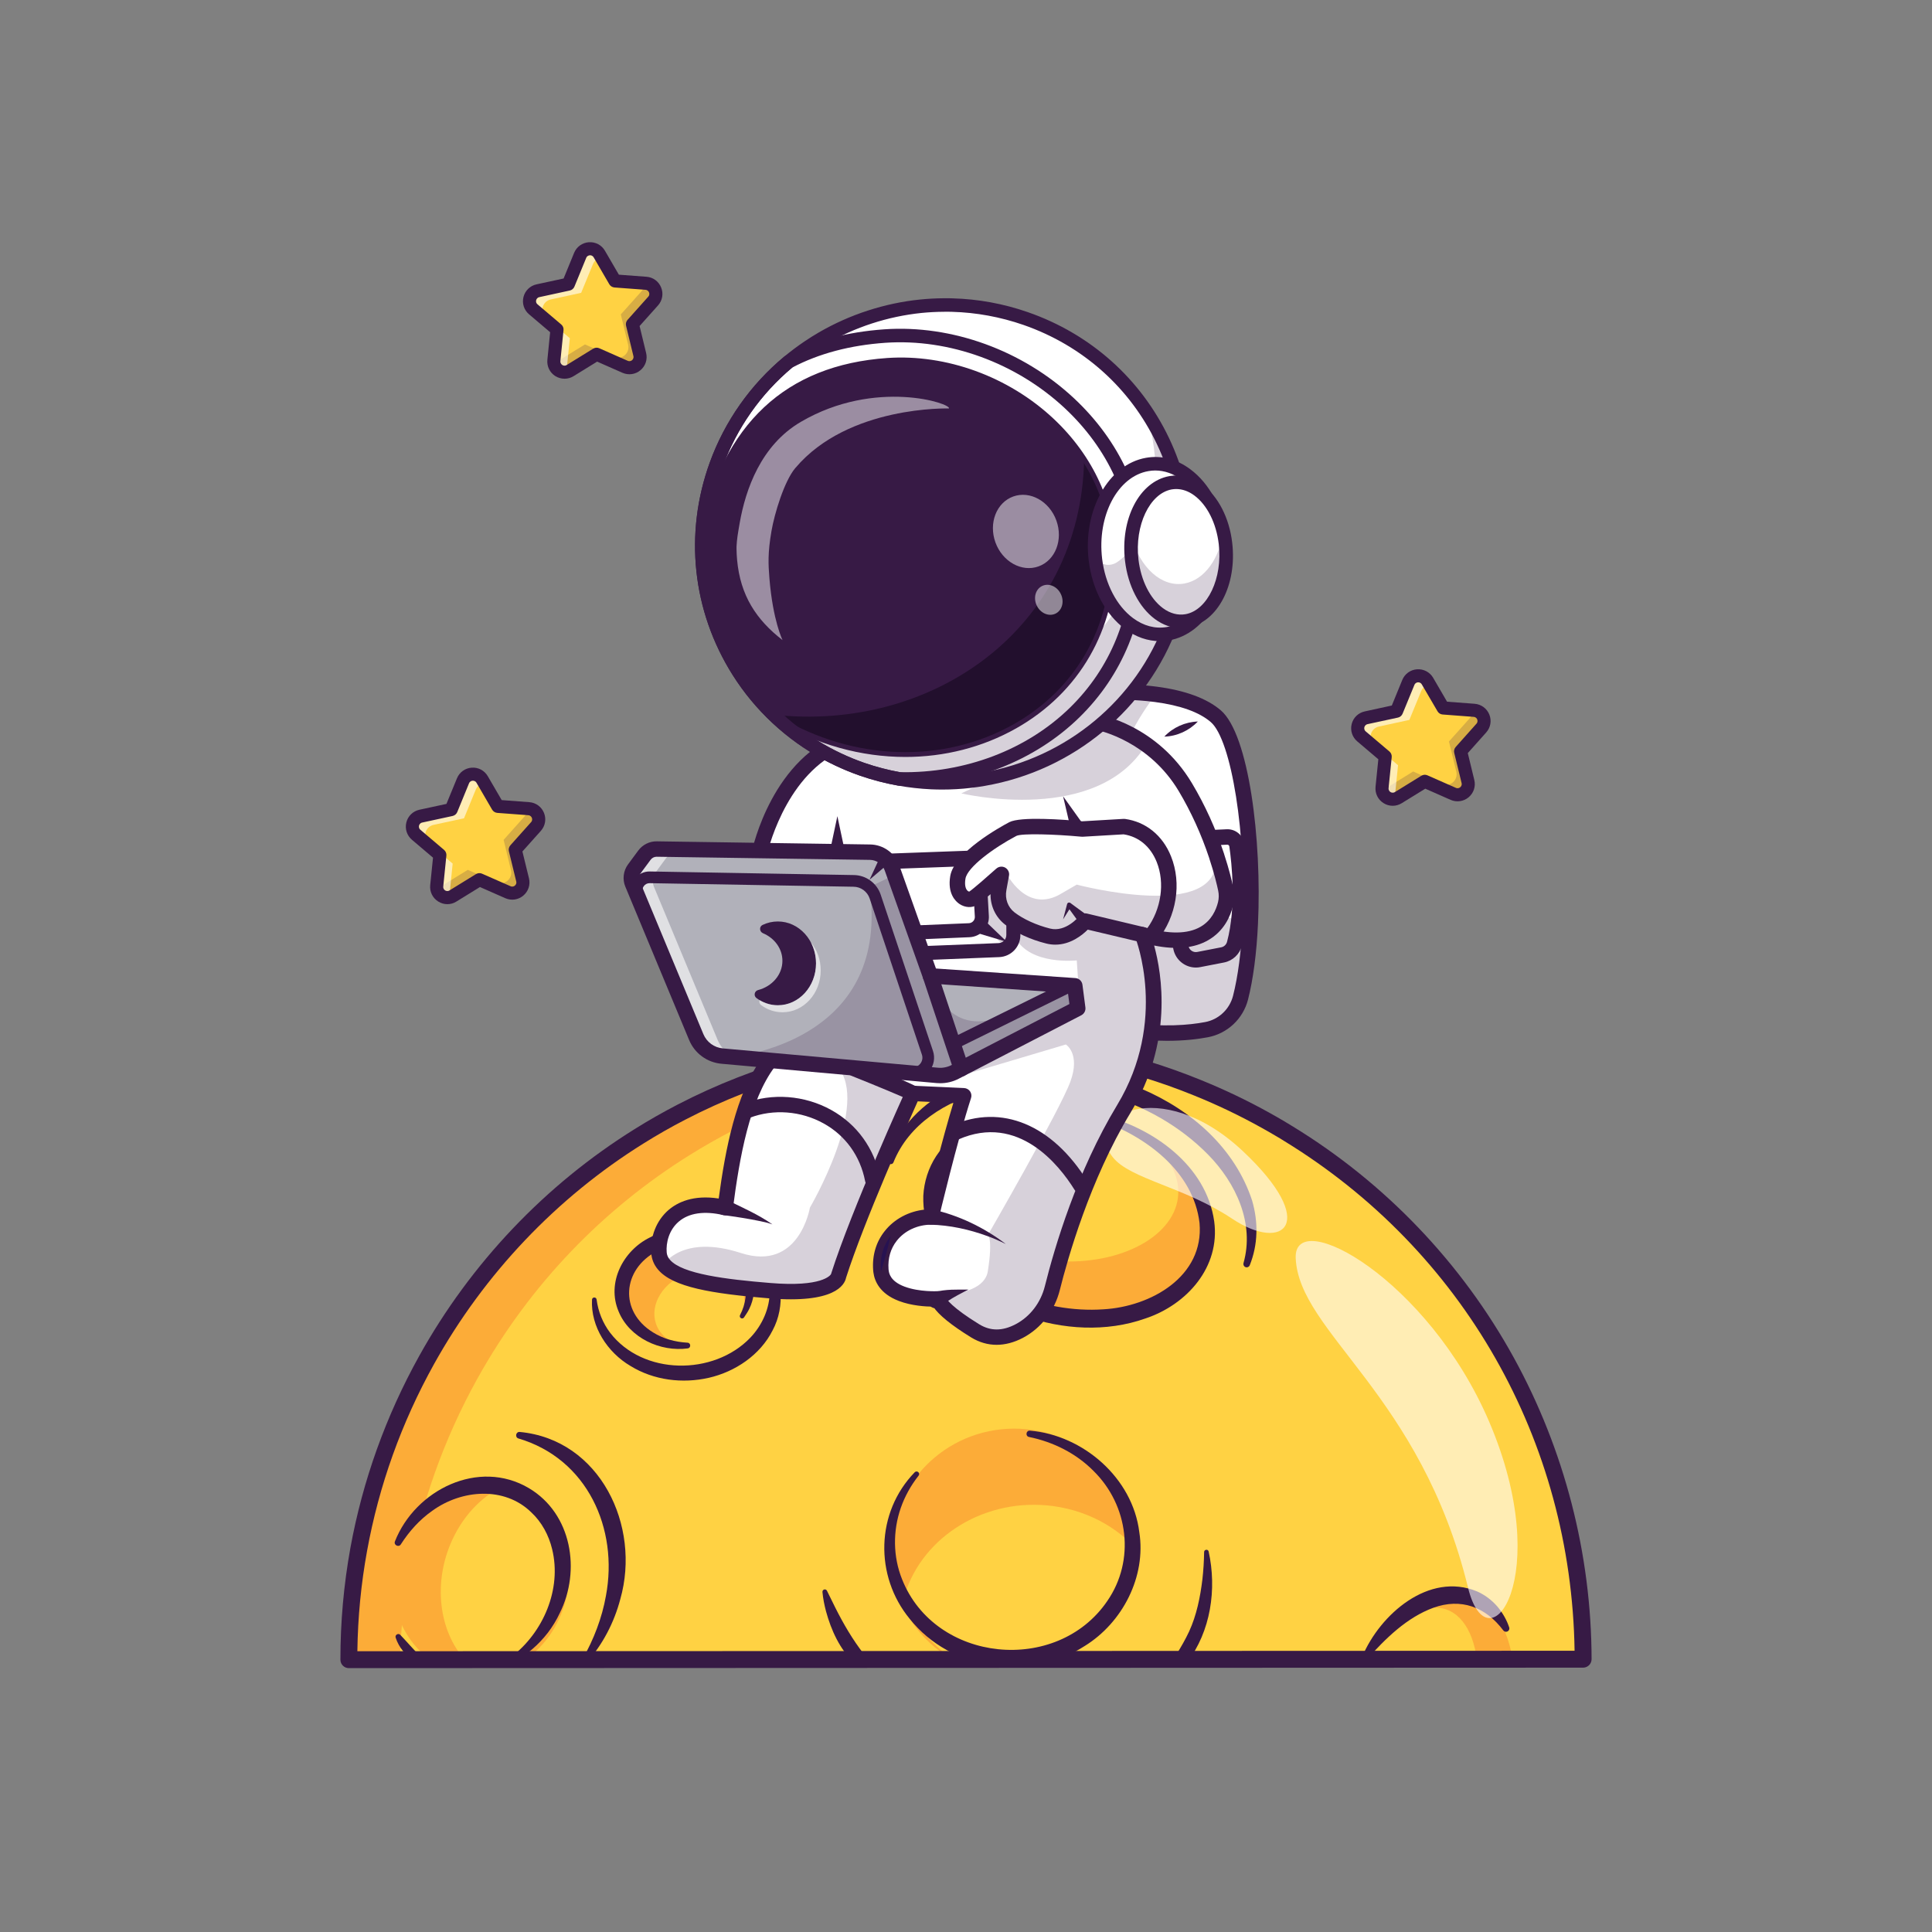 <svg width="4000" height="4000" xmlns="http://www.w3.org/2000/svg" version="1.2">

 <rect width="100%" height="100%" fill="#808080" stroke="none"/>

 <g>
  <title>Layer 1</title>
  <path id="svg_2" fill="#ffd243" d="m3277.7,3436.2l-2555.4,0c0,-76.2 6.7,-152.6 20.5,-228.6c24.3,-134 70.8,-266.3 140.5,-391.9c109,-196.1 262,-352.3 439.8,-463.1c28.6,-17.9 57.9,-34.5 87.7,-50c160.7,-83.3 337.4,-131.9 518.3,-142c1.6,-0.1 3.2,-0.2 4.7,-0.3c11.1,-0.6 22.1,-1 33.3,-1.3c22.1,-0.6 44.2,-0.6 66.2,-0.1c150.1,3.8 301,34.2 445.9,93.1c47.8,19.3 95.1,41.8 141.3,67.6c10,5.5 19.8,11.1 29.5,17c6,3.4 11.8,7 17.5,10.6c390.6,238.8 609.8,657.7 610.2,1089z" class="b"/>
  <path id="svg_3" fill="#fcac38" d="m828.1,3431.2l-120.8,0c0,-76.2 6.7,-152.6 20.5,-228.6c24.3,-134 70.8,-266.3 140.5,-391.9c109,-196.1 262,-352.3 439.8,-463.1c28.6,-17.9 57.9,-34.5 87.7,-50c160.7,-83.3 337.4,-131.9 518.3,-142c1.6,-0.1 3.2,-0.2 4.7,-0.3c11.1,-0.6 22.1,-1 33.3,-1.3c22.1,-0.6 44.2,-0.6 66.2,-0.1c150,3.8 301,34.2 445.9,93.1q8.4,3.4 16.7,6.9c-112.6,-34.8 -227.9,-53.3 -342.6,-56.2c-22,-0.6 -44.1,-0.6 -66.2,0.1c-11.2,0.2 -22.2,0.7 -33.3,1.3c-1.5,0 -3.1,0.2 -4.7,0.3c-180.9,10.1 -357.6,58.6 -518.3,141.9c-29.8,15.5 -59.1,32.1 -87.7,50c-177.8,110.8 -330.8,267 -439.8,463.1c-69.7,125.7 -116.2,258 -140.5,392c-11.2,61.4 -17.6,123.2 -19.7,184.8z" class="c"/>
  <path id="svg_4" fill="#ffd243" d="m2042.6,2694.9c-17.4,-63.4 77.9,-109.4 212.7,-102.7c134.8,6.7 258.1,63.5 275.5,126.9c17.3,63.4 -77.9,109.4 -212.7,102.7c-134.8,-6.7 -258.2,-63.5 -275.5,-126.9z" class="b"/>
  <path id="svg_5" fill="#fcac38" d="m3131.8,3436.2l-300.9,0c48.3,-84.8 116.1,-142 179.2,-142.2c62.5,-0.1 108.3,57.6 121.7,142.2z" class="c"/>
  <path id="svg_6" fill="#fcac38" d="m1546.8,2667.4c2,59.8 -53.3,110.6 -123.3,113.5c-70.1,2.9 -128.4,-43.3 -130.4,-103.1c-1.9,-59.8 53.3,-110.6 123.4,-113.4c70,-2.9 128.4,43.2 130.3,103z" class="c"/>
  <path id="svg_7" fill="#ffd243" d="m1535.5,2670.8c18.2,38.5 -6.1,86.7 -54.3,107.8c-48.2,21.1 -102.1,7.1 -120.4,-31.4c-18.2,-38.4 6,-86.7 54.3,-107.8c48.2,-21.1 102.1,-7.1 120.4,31.4z" class="b"/>
  <path id="svg_8" fill="#371a45" d="m1423.9,2791.7c-56.5,7.7 -120.8,-21.6 -143.2,-76.6c-25.2,-59.4 9.4,-125.8 64.5,-152.9c77.3,-41.6 195.9,-9.3 214.5,83.8c4,21.6 1.2,44 -8.3,63.6c-3,6.4 -7.2,12.2 -11,18c-1.5,2.2 -4.4,2.8 -6.6,1.3c-2.2,-1.4 -2.8,-4.3 -1.5,-6.4c11.9,-22.8 15.2,-48.9 8,-72c-21.8,-72.7 -118.9,-94.3 -180.4,-60.1c-71.6,37.7 -78.5,124.5 -8,168.1c20.8,13.1 45.8,20 71.5,21.4c7.2,0.3 7.5,10.9 0.5,11.8z" class="d"/>
  <path id="svg_9" fill="#371a45" d="m1584.1,2595.8c36.9,42.7 42.3,108.7 15.5,158.6c-25.8,51.1 -77.4,85.6 -132.1,98.2c-54.6,12.4 -114.1,5.1 -162.1,-24.5c-47.6,-27.9 -82.7,-81.4 -79.7,-137.3c0.3,-5.8 8.8,-6 9.5,-0.3c3.3,25.2 12.9,48.7 27.6,68.3c67.9,89.2 214.8,89.9 290.7,10.7c24.6,-25.9 40.3,-60.6 40.2,-96.6c0.2,-24.2 -6.9,-48.4 -19.3,-70.3c-3.6,-6.2 5.1,-12.3 9.7,-6.8z" class="d"/>
  <path id="svg_10" fill="#371a45" d="m1076,2964.7c166.6,15.6 251.3,194.8 208.3,346c-12.8,48.8 -36.7,94.3 -69.5,131.1c-2,2.3 -5.5,2.5 -7.8,0.5c-2,-1.8 -2.4,-4.7 -1.1,-6.9c23.6,-41.5 40.5,-85.8 48.6,-131.3c26.3,-139.4 -38.8,-283.9 -181.1,-325.9c-7.7,-2.2 -5.6,-14.2 2.6,-13.5z" class="d"/>
  <path id="svg_11" fill="#fcac38" d="m1173.7,3302.1c-11.7,57.6 -44,105 -86.3,134.1l-196.8,0c-59.6,-43.3 -91.4,-124.7 -74.4,-208.6c22.3,-110.3 120.4,-183 219.2,-162.5c98.7,20.6 160.6,126.7 138.3,237z" class="c"/>
  <path id="svg_12" fill="#ffd243" d="m1152.2,3341.5c-19.3,42.2 -49,74.7 -82.9,94.7l-107.1,0c-53.3,-59.8 -66.3,-159.3 -26.2,-247.3c25.9,-56.7 68.7,-97.5 116.3,-116.9c12.1,2.5 23.9,6.8 35.3,12.9c80.8,42.8 109.7,157.6 64.6,256.6z" class="b"/>
  <path id="svg_13" fill="#371a45" d="m860.3,3439.4c-19.5,-9.8 -34.5,-28.4 -41.2,-49c-1.7,-5.6 5.6,-9.8 9.5,-5.7c7.3,7.4 13.6,14.8 20.3,22c5.9,6.5 14.3,15 19.8,21.9c4.7,5.6 -1.9,13.9 -8.4,10.8z" class="d"/>
  <path id="svg_14" fill="#371a45" d="m817.7,3191.2c42,-106.5 173.2,-171.9 277.4,-110.1c88.8,52.8 108,170.6 63.6,259.1c-6.6,14.3 -15,27.7 -24.4,40.2c-19.2,24.8 -43.1,45.7 -70.4,59.8c-5.9,3 -11.2,-5.2 -5.9,-9.3c66.9,-50.9 105.3,-140.8 85.2,-223.3c-6.9,-29 -21.7,-56.6 -43.7,-76.9c-55.7,-54 -144.1,-46.5 -204.2,-3c-26.2,18.3 -47.7,42.1 -65.4,69.7c-4.2,7 -15.4,1.5 -12.2,-6.2z" class="d"/>
  <path id="svg_15" fill="#371a45" d="m1768.8,3443.1c-30.3,-28.6 -47.9,-67.8 -58.7,-107.3c-3.4,-13 -6.1,-26.3 -7.3,-39.7c-0.3,-2.7 1.7,-5.1 4.4,-5.4c2.1,-0.2 4,1 4.9,2.7l17.3,35.1c17,33.9 36.1,66.5 59.2,96.2c10,13.2 -7.5,29.3 -19.8,18.4z" class="d"/>
  <path id="svg_16" fill="#371a45" d="m2502.4,3212.3c17.1,77.8 4.4,165.1 -44.6,229.3c-10.6,13.9 -31.7,-0.3 -22.7,-15.4c9.9,-15.9 19.2,-32 26.9,-48.5c15.4,-33.6 22.9,-70.7 27.4,-107.4q3.2,-28.1 3.6,-57c0,-5.5 8.3,-6.5 9.4,-1z" class="d"/>
  <path id="svg_17" fill="#fcac38" d="m2226.9,3436.2l-254.4,0c-69.1,-39.4 -118.7,-110.6 -127.6,-195.8c-14.6,-140.7 87.6,-266.6 228.3,-281.2c140.7,-14.6 266.5,87.6 281.2,228.2c10.7,104.1 -42.3,200 -127.5,248.8z" class="c"/>
  <path id="svg_18" fill="#ffd243" d="m2365.2,3278c-11.2,67.1 -52.5,123.2 -109.2,158.2l-280.2,0c-50.8,-31.6 -87.5,-79.8 -102.5,-134.9c37.8,-121.9 168.8,-202.1 308,-183c78.7,10.9 144.3,51.1 186.1,106.9c1.4,17.2 0.8,35 -2.2,52.8z" class="b"/>
  <path id="svg_19" fill="#371a45" d="m2132.4,2962c110.1,9.3 212.5,97.8 226.4,210.1c14.5,92.1 -34.7,187.4 -113.1,235.8c-114.4,73.9 -276.8,51.2 -362.2,-56.2c-73.3,-89 -70.3,-220.5 10.3,-303.5c4.8,-4.8 12.2,1.7 8,7c-16,20.3 -28.6,43 -36.9,67c-16.5,47.6 -16.1,100.7 2.7,147.4c68.6,173.5 320.7,197.9 424.8,45.3c58.4,-84.3 44.4,-198.3 -28.8,-269.9c-35.4,-35.7 -82.5,-59.6 -133.1,-69.9c-8.1,-1.6 -6.3,-13.8 1.9,-13.1z" class="d"/>
  <path id="svg_20" fill="#ffd243" d="m2125.9,2771.4c-127.5,-37.7 -225.7,-112.1 -268.2,-202.1c-25.2,-53.3 -31.3,-110.3 -13.3,-164.3c48.3,-145.1 252.1,-214.1 455.1,-154.1c80.4,23.8 148.7,64.3 198.8,113.5c76.3,75.1 111.9,165.3 82.7,253c-16.1,48.3 -49.5,88.2 -94.3,117.7" class="b"/>
  <path id="svg_21" fill="#371a45" d="m2574.5,2615.2c23.4,-82.4 -15.7,-166.1 -73.3,-224.7c-116.5,-118.6 -300.3,-169.3 -461.7,-131.2c-80.3,19.7 -158.1,67.9 -189.8,147.5c-1.2,2.8 -4.4,4.2 -7.3,3c-2.6,-1 -4,-3.9 -3.2,-6.5c5.8,-21.5 15.2,-42.3 27.8,-61c37.9,-56.7 100,-93.7 164.3,-112.7c206.1,-61.8 490.7,41.4 561.1,256.1c6.3,21.9 9.7,44.9 8.8,67.7c-0.6,22.8 -5.4,45.3 -13.7,66.1c-1.4,3.5 -5.4,5.3 -8.9,3.9c-3.3,-1.3 -5,-4.9 -4.1,-8.2z" class="d"/>
  <path id="svg_22" fill="#fcac38" d="m1923.7,2481.3c7.3,-116.9 142.7,-197.6 302.4,-180.1c159.6,17.5 283.1,126.4 275.8,243.4c-7.3,116.9 -142.7,197.5 -302.4,180c-159.6,-17.4 -283.1,-126.4 -275.8,-243.3z" class="c"/>
  <path id="svg_23" fill="#ffd243" d="m1946.9,2447c-2.9,-86.3 105,-152.4 241,-147.7c136.1,4.7 248.7,78.4 251.6,164.7c3,86.2 -105,152.3 -241,147.6c-136,-4.7 -248.7,-78.4 -251.6,-164.6z" class="b"/>
  <path id="svg_24" fill="#371a45" d="m2007.8,2347.1c-66.7,47.4 -90.2,128.3 -52.4,201.7c60.4,115.2 203.9,170.5 329.1,162c98.7,-5.6 208.7,-68.2 199,-178.7c-12.5,-106.6 -110.8,-179.1 -206.5,-213.1c-6.5,-2.3 -3.5,-12.2 3.2,-10.6c106.4,26.1 217.4,104.3 233.7,220.4c12.7,94.7 -56.6,172.3 -142.3,200.9c-81.1,28.8 -172,23.2 -252.1,-5.3c-104.9,-37.3 -211.3,-128.3 -207.9,-248.5c1.5,-29.4 10.8,-58.2 26.7,-82.4c15.8,-24 37.5,-43.4 61.9,-57.9c7.7,-4.4 14.5,6.3 7.6,11.5z" class="d"/>
  <path id="svg_25" fill="#ffd243" d="m3057.8,3436.2l-224.8,0c38.9,-64 89.7,-106.7 136.3,-107.8c48,-1.2 80,41.9 88.5,107.8z" class="b"/>
  <path id="svg_26" fill="#371a45" d="m3112.5,3375.7c-36.8,-49.1 -88.1,-67.6 -144.9,-47c-54.8,20.1 -98.7,63.2 -137.9,107.2c-4,4.7 -12,-0.2 -9.4,-5.9c36.7,-87.4 137.9,-176.5 238,-135.1c16.2,7.2 30.5,18.2 41.7,31.1c11,13.1 19.5,27.8 24.6,43.3c1.2,3.6 -0.7,7.5 -4.4,8.8c-2.8,0.9 -5.9,-0.1 -7.7,-2.4z" class="d"/>
  <g id="svg_27" opacity="0.6">
   <path id="svg_28" fill="#fff" d="m3083.2,2943.6c136.6,319.3 -2.2,513.7 -43.8,343.4c-98,-401.3 -350.4,-527.9 -356.8,-682.4c-4.4,-108.8 274,43.1 400.6,339z" class="e"/>
  </g>
  <g id="svg_29" opacity="0.6">
   <path id="svg_30" fill="#fff" d="m2573,2383.1c160,150.2 84.2,210.9 -22,140.1c-99.3,-66.2 -211.1,-81.9 -247,-127.2c-67.6,-85.4 98.4,-173 269,-12.9z" class="e"/>
  </g>
  <path id="svg_31" fill="#371a45" d="m722.3,3453.7c-9.7,0 -17.5,-7.8 -17.5,-17.5c-0.1,-77.5 6.9,-155.5 20.7,-231.7c25.4,-139 73.3,-272.7 142.5,-397.3c106.7,-191.9 260.8,-354.2 445.9,-469.5c28.6,-17.9 58.6,-35 88.9,-50.7c161.8,-83.9 343.4,-133.7 525.3,-143.9l2.2,-0.1q1.4,-0.1 2.8,-0.2c11.8,-0.6 22.9,-1 33.6,-1.3c21.7,-0.6 44.3,-0.6 67,-0.1c155.7,4 307.8,35.7 452,94.4c48.7,19.7 97,42.7 143.3,68.5c9.7,5.4 19.9,11.2 30,17.2c5.9,3.5 11.9,7.1 17.8,10.8c191.1,116.9 349.3,282.3 457.2,478.3c105,190.8 160.8,406.8 161.2,624.5c0,4.7 -1.9,9.1 -5.1,12.4c-3.3,3.3 -7.8,5.2 -12.4,5.2l-2555.4,1q0,0 0,0zm1278.9,-1277.7c-11.3,0 -22.6,0.2 -33.6,0.5c-10.4,0.2 -21.1,0.7 -32.8,1.3l-2.4,0.1q-1.3,0.1 -2.6,0.2c-176.7,9.9 -353.5,58.3 -510.9,140c-29.5,15.2 -58.6,31.8 -86.5,49.3c-180,112.1 -330,270.1 -433.8,456.8c-67.4,121.3 -114,251.3 -138.6,386.6c-12.5,68.4 -19.2,138.2 -20.1,207.9l2520.1,-1c-6.6,-435.1 -230.5,-828.7 -601.6,-1055.6c-5.7,-3.6 -11.4,-7.1 -17.2,-10.4c-9.9,-5.9 -19.9,-11.6 -29.3,-16.8c-45,-25.1 -91.9,-47.5 -139.4,-66.7c-140.3,-57.1 -288.2,-88 -439.6,-91.8c-10.6,-0.2 -21.2,-0.4 -31.7,-0.4z" class="d" fill-rule="evenodd"/>
  <path id="svg_32" fill="#fff" d="m2588.6,1912.3c-2.7,56.9 -9.3,110.3 -20.2,153.3c-8.7,34 -36,59.8 -70.5,66.2c-38.5,7.2 -97.6,11.8 -176.1,-0.7l-56.5,-696.8c0,0 61.7,-5.5 127.7,3.3c45.7,6 93.4,18.9 124.1,45.1c51.1,43.8 79.8,253.6 71.5,429.6z" class="e"/>
  <path id="svg_33" fill="#371a45" d="m2416.4,2154.9c-28.1,0 -60.5,-2.2 -97.1,-8c-7.3,-1.2 -12.8,-7.2 -13.4,-14.5l-56.6,-696.8c-0.7,-8.7 5.8,-16.4 14.5,-17.2c2.6,-0.2 64.3,-5.6 131.3,3.3c59.1,7.8 103.6,24.3 132.4,48.9c58.2,49.8 85.3,268.4 77,442.4c-2.8,60.3 -9.9,114.5 -20.6,156.5c-10.2,39.9 -42.8,70.5 -83.1,78c-20.7,3.9 -49.1,7.4 -84.4,7.4zm-79.7,-37.7c71.9,10 125.4,5.1 158.3,-1.1c28.1,-5.2 50.8,-26.6 57.9,-54.4c10.2,-40.1 17,-92 19.7,-150.2q0,0 0,0c8.6,-181.2 -22.8,-379.8 -65.9,-416.6c-24,-20.6 -63,-34.5 -115.8,-41.5c-43.9,-5.8 -86.3,-5.1 -108.4,-4.1l54.2,667.9z" class="d" fill-rule="evenodd"/>
  <g id="svg_34" opacity="0.2">
   <path id="svg_35" fill="#371a45" d="m2588.6,1912.3c-2.7,56.9 -9.3,110.3 -20.2,153.3c-8.7,34 -36,59.8 -70.5,66.2c-38.5,7.2 -97.6,11.8 -176.1,-0.7l-56.5,-696.8c0,0 61.7,-5.5 127.7,3.3c-61.8,80.2 -242.8,364.6 195.6,474.7z" class="d"/>
  </g>
  <path id="svg_36" fill="#371a45" d="m2475.9,2003.2c-22.2,0 -42.1,-15.7 -46.6,-38.2c-3.6,-18.6 -6,-37.8 -7,-57.3c-0.4,-8.8 6.4,-16.3 15.2,-16.7c8.8,-0.4 16.3,6.3 16.7,15.2c0.9,17.8 3.1,35.5 6.5,52.6c1.6,8.3 9.8,13.8 18.2,12.1l49.4,-9.6c5.9,-1.1 10.6,-5.5 12.2,-11.5c19.4,-73 9.7,-162.4 4.7,-197.4c-0.3,-2.1 -2.1,-3.6 -4.2,-3.6q-0.1,0 -0.2,0c-60.9,2.3 -70.9,4.6 -71.8,4.8c-8.5,2.3 -17.3,-2.7 -19.6,-11.2c-2.3,-8.5 2.7,-17.3 11.2,-19.6c3.1,-0.8 12.4,-3.4 79,-5.9c18.4,-0.9 34.5,12.5 37.2,30.9c5.3,37 15.5,131.5 -5.5,210.2c-4.7,17.6 -19.2,31.2 -36.9,34.7l-49.4,9.6q-4.5,0.9 -9.1,0.9z" class="d"/>
  <path id="svg_37" fill="#fff" d="m2537.3,1871.6c-8.5,34.4 -41.7,101.7 -171.9,63.6c0,0 72.6,176.8 -38.8,360.9c-83.6,138.1 -129.9,298.9 -147.8,370.6c-9.5,37.9 -33.9,70.8 -68.5,89c-26.1,13.8 -58.3,19.9 -91.2,-0.3c-76,-46.7 -76.8,-65.5 -76.8,-66.2c0,0 -41.4,2.3 -75.4,-10.5l0,-0.1c-21.3,-8 -39.6,-22.1 -42.8,-46.4c-0.2,-1.2 -0.3,-2.4 -0.4,-3.6c-2.1,-28 6.1,-51.7 20.4,-69.7c19.7,-25.1 51.3,-39.3 83.7,-39.3c0,0 38.4,-161.4 67.4,-251l-99.4,-4.5l-0.1,-0.1l-5.8,-0.2c0,0 -111.4,244.6 -153.8,377.8c0,0 -5.2,42 -142.5,30.6c-112.6,-9.2 -192,-21.8 -219.1,-54c-0.1,-0.2 -0.2,-0.3 -0.3,-0.4c-5.8,-7 -9.1,-14.8 -9.8,-23.9c-4.1,-50.8 33.9,-117.8 137.2,-93.6c15.8,-122.7 39,-233.7 89.6,-301.1l-19.1,-432.4c0,0 39.6,-188.4 184.2,-235.6c144.5,-47.2 513.8,-36.4 513.8,-36.4c0,0 115,19.4 184.1,135c31.2,52.3 51.7,103.1 64.9,142.9l0,0.2c10,30.2 15.8,54.1 18.6,67.7c2.2,10.3 2.1,20.9 -0.4,31z" class="e"/>
  <path id="svg_38" fill="#371a45" d="m2063.4,2784.3c-18.3,0 -36,-5.1 -52.7,-15.3c-40.8,-25.1 -67.4,-46.7 -78.5,-63.7c-15.5,-0.1 -44.9,-1.8 -70.9,-11.7q-0.5,-0.2 -1,-0.4c-38.3,-14.8 -49.5,-40 -52,-58.7c-0.3,-1.5 -0.4,-3 -0.5,-4.6c-2.3,-30.6 6,-58.5 23.8,-80.9c19.8,-25.2 50.3,-41.4 83.5,-44.7c8.6,-35.5 35.5,-144.8 58.7,-220.7l-73.8,-3.4c-21.1,46.9 -111.3,249.2 -148.3,365.1c-3,15.1 -23.8,54 -159.4,42.8c-119.3,-9.8 -199.4,-23.2 -230,-59.7q-0.4,-0.4 -0.7,-0.8c-7.8,-9.5 -12.2,-20.4 -13.2,-32.4c-2.7,-34.8 10.7,-68.5 35.9,-90.2c18.4,-15.7 50.9,-31.7 103.7,-23.6c14,-103.7 36,-215.6 87,-287.1l-18.9,-426.8q0,-2 0.4,-4c1.7,-8 43.2,-198 194.8,-247.5c145.5,-47.5 504.1,-37.6 519.3,-37.1q1.1,0 2.2,0.2c5,0.8 123.1,21.9 195.1,142.6c26.9,45 49.2,94.1 66.4,146q0.2,0.6 0.3,1.2c10.5,32 16.3,56.6 18.7,68.5c2.8,12.7 2.6,25.6 -0.5,38.1c-5.5,22.1 -18.8,52.3 -51.3,71c-28.7,16.6 -66.3,20.3 -112,11.1c16.2,58.8 39.7,199.8 -49.2,346.7c-83.8,138.4 -130,302.2 -146,366.3c-10.8,43.2 -38.7,79.3 -76.5,99.3c-18.4,9.6 -36.7,14.4 -54.4,14.4zm-105.3,-97.9c1.4,2.9 11.5,19.9 69.3,55.4c23.4,14.3 48,14.3 75.5,-0.2c29.8,-15.7 51.8,-44.4 60.4,-78.8c20.3,-81.3 66.8,-238.1 149.7,-375c105.6,-174.6 38.3,-344.8 37.6,-346.5c-2.3,-5.7 -1.2,-12.2 2.9,-16.8c4.1,-4.5 10.5,-6.3 16.4,-4.6c50.1,14.6 89,14.3 115.7,-1.1c22.7,-13.1 32.2,-34.9 36.2,-51q0,0 0,0c1.9,-7.8 2,-15.8 0.3,-23.9c-2.4,-11.3 -7.9,-35 -18.2,-66q-0.1,-0.6 -0.3,-1.2c-16.4,-49.3 -37.6,-95.9 -63.1,-138.7c-61,-102.1 -161.2,-125 -172.1,-127.2c-23.8,-0.7 -371.1,-8.9 -507.2,35.6c-126.6,41.3 -168.5,202.7 -173,221.9l18.9,430.2c0.2,3.7 -0.9,7.3 -3.1,10.3c-51.9,69.1 -72.9,187.1 -86.6,293.5c-0.6,4.5 -3,8.5 -6.7,11.1c-3.7,2.6 -8.4,3.5 -12.8,2.4c-39.6,-9.3 -71.7,-4.6 -92.7,13.5c-20.7,17.7 -26.4,44.4 -24.9,63.4c0.4,5.6 2.4,10.3 6.2,14.9q0.3,0.3 0.6,0.7c25.3,29.2 114.8,40.4 207.8,48c107.1,8.9 124.4,-16.1 125.6,-18.3q0.2,-0.7 0.4,-1.3c42.2,-132.6 153.3,-377.1 154.5,-379.6c2.6,-5.9 8.7,-9.5 15.2,-9.3l5.8,0.2q0.6,0.1 1.2,0.2l98.4,4.5c4.9,0.2 9.5,2.7 12.4,6.8c2.8,4.1 3.6,9.3 2,14c-28.5,88 -66.7,248.2 -67,249.8c-1.8,7.2 -8.2,12.3 -15.6,12.3c-28.2,0 -54.8,12.4 -71.1,33.2c-12.8,16.1 -18.7,36.4 -17.1,58.7c0.1,0.6 0.1,1.3 0.2,2q0.1,0.3 0.1,0.6c0.7,5.5 3,22.4 32.6,33.6q0.5,0.1 0.9,0.3c30.1,11.2 67.7,9.3 68,9.2c4.5,-0.2 8.7,1.4 11.9,4.4c2.5,2.4 4.2,5.5 4.8,8.8zm-237.8,-47q0,0 0,0q0,0 0,0zm238,49.7q0,0 0,0.1q0,-0.1 0,-0.1zm0,0q0,0 0,0q0,0 0,0zm-238,-49.6q0,0.1 0,0.1q0,0 0,-0.1zm0,0q0,0 0,0q0,0 0,0zm0,0q0,0 0,0q0,0 0,0z" class="d" fill-rule="evenodd"/>
  <path id="svg_39" fill="#b1b1ba" d="m2231.4,2087.8l-253.8,131.4c-11.4,5.9 -24.3,8.4 -37,7.3l-412.9,-37.1l-32.5,-2.9c-23.8,-2.1 -44.6,-17.3 -53.8,-39.5l-132,-317.3c-4.2,-10.2 -2.8,-21.8 3.8,-30.6l21,-28.6c6,-8.1 15.6,-12.8 25.7,-12.6l441.6,6.5c20.4,0.3 38.4,13.2 45.2,32.4l79.5,223.6l285.3,19.6l13.8,1l6.1,46.8z" class="f"/>
  <g id="svg_40" opacity="0.6">
   <path id="svg_41" fill="#fff" d="m1357.8,1805.6c-6.6,8.8 -8,20.4 -3.8,30.6l132,317.3c6.9,16.5 20.1,29.1 36.3,35.4l-27.1,-2.4c-23.8,-2.1 -44.6,-17.3 -53.8,-39.5l-132,-317.3c-4.2,-10.2 -2.8,-21.8 3.8,-30.6l21,-28.6c6,-8.1 15.6,-12.8 25.7,-12.6l441.6,6.5c8.3,0.1 16.1,2.3 23,6.1l-420,-6.2c-10.1,-0.1 -19.6,4.6 -25.7,12.7l-21,28.6z" class="e"/>
  </g>
  <path id="svg_42" fill="#371a45" d="m1946.6,2242.7q-3.7,0 -7.4,-0.3l-445.4,-40c-29.9,-2.7 -55.6,-21.5 -67.1,-49.3l-132,-317.3c-6.4,-15.2 -4.2,-33 5.6,-46.2l21.1,-28.6c9,-12.2 23.6,-19.5 38.7,-19.1l441.7,6.5c26.9,0.4 51,17.7 60,43.1l76,213.7l288.6,19.8c7.6,0.5 13.8,6.4 14.7,13.9l6.1,46.8c0.9,6.7 -2.5,13.2 -8.5,16.3l-253.8,131.4c-11.9,6.2 -25,9.3 -38.3,9.3zm-587.2,-468.9c-4.9,0 -9.4,2.3 -12.3,6.2l-21.1,28.5c-3.2,4.4 -3.9,10.1 -1.8,15l132,317.4c6.9,16.7 22.4,28.1 40.5,29.7l445.3,40c9.8,0.9 19.5,-1.1 28.2,-5.6l243.9,-126.3l-3,-22.7l-286,-19.7c-6.3,-0.4 -11.8,-4.6 -13.9,-10.6l-79.5,-223.6c-4.6,-12.8 -16.8,-21.6 -30.4,-21.8l-441.7,-6.5q-0.1,0 -0.2,0z" class="d" fill-rule="evenodd"/>
  <path id="svg_43" fill="#371a45" d="m1990.3,2228.6c-6.7,0 -12.9,-4.2 -15.2,-10.9l-64,-192.3c-2.8,-8.3 1.7,-17.4 10.1,-20.2c8.3,-2.8 17.4,1.8 20.2,10.1l64,192.3c2.8,8.3 -1.7,17.4 -10.1,20.2c-1.6,0.5 -3.4,0.8 -5,0.8z" class="d"/>
  <path id="svg_44" fill="#371a45" d="m1973.2,2173.4c-4.5,0 -8.8,-2.4 -10.9,-6.7c-2.9,-6 -0.5,-13.3 5.5,-16.2l245,-120.9c6,-3 13.3,-0.5 16.2,5.5c3,6 0.5,13.3 -5.5,16.2l-245,120.9c-1.7,0.8 -3.5,1.2 -5.3,1.2z" class="d"/>
  <path id="svg_45" fill="#371a45" d="m1889.9,2233.9q-2.3,0 -4.6,-0.2c-6.7,-0.7 -11.5,-6.7 -10.8,-13.3c0.7,-6.7 6.7,-11.5 13.3,-10.8c6.8,0.7 13.2,-2 17.5,-7.3c4.3,-5.4 5.6,-12.2 3.4,-18.8l-108.2,-323.4c-4.9,-14.4 -18.4,-24.2 -33.6,-24.2l-421.7,-7.4c-5,-0.1 -9.5,2.2 -12.4,6.3c-2.9,4 -3.6,9 -1.9,13.7l3,8.5c2.2,6.3 -1.1,13.2 -7.4,15.4c-6.2,2.3 -13.2,-1 -15.4,-7.3l-3.1,-8.4c-4.3,-12.1 -2.4,-25.6 5.1,-36.1c7.5,-10.4 19.8,-16.7 32.5,-16.3l421.5,7.4c25.5,0 48.2,16.4 56.3,40.7l108.2,323.4c4.8,14.3 2,29.9 -7.4,41.6c-8.4,10.5 -21,16.5 -34.3,16.5z" class="d"/>
  <path id="svg_46" fill="#371a45" d="m1843.4,1784.6l-43.1,36.8l23.8,-51.5c9.7,-17.6 33.7,0.7 19.3,14.7z" class="d"/>
  <path id="svg_47" fill="#371a45" d="m1689.5,1994.6c0,47.9 -35.4,86.7 -79,86.7c-16.4,0 -31.6,-5.5 -44.3,-14.9c-6.4,-4.8 -4.3,-14.6 3.4,-16.6c29,-7.6 50.3,-31.8 50.3,-60.6c0,-25.3 -16.5,-47.1 -40.3,-57.1c-7.4,-3.2 -8.1,-13.6 -0.8,-17.1c9.7,-4.7 20.4,-7.2 31.7,-7.2c43.6,0 79,38.8 79,86.8z" class="d"/>
  <g id="svg_48" opacity="0.6">
   <path id="svg_49" fill="#fff" d="m1699.2,2009.1c0,47.9 -35.4,86.7 -79,86.7c-16.4,0 -31.7,-5.4 -44.3,-14.8c-3.5,-2.6 -4.5,-6.8 -3.4,-10.4c11.3,6.8 24.2,10.7 38,10.7c43.6,0 79,-38.8 79,-86.7c0,-16 -4,-30.9 -10.8,-43.8c12.8,15.4 20.5,35.9 20.5,58.3z" class="e"/>
  </g>
  <g id="svg_50" opacity="0.2">
   <path id="svg_51" fill="#371a45" d="m2231.4,2086.6l-253.8,131.4c-11.4,5.9 -24.3,8.4 -37,7.3l-412.9,-37.1l-0.3,-0.5c19.4,-5.9 316.5,-41.3 272.9,-351.3l43.6,-21.2l89,224.1c0,0 31.3,115.7 153.2,60.4c54.5,-24.8 96.1,-45.6 125.4,-60.9l13.8,1l6.1,46.8z" class="d"/>
  </g>
  <path id="svg_52" fill="#371a45" d="m1929.3,2503.8c55.7,12.2 107.9,37.5 153.1,71.8c-12.5,-6.1 -25,-11.8 -38,-16.4c-37.6,-13.8 -78,-22.7 -118,-23.6c-23.3,-0.9 -20.2,-35.2 2.9,-31.8z" class="d"/>
  <path id="svg_53" fill="#371a45" d="m1934.8,2675.1c23.5,-6.2 46.6,-5.1 70.3,-5.1c-15,7.4 -29.8,15.1 -43.6,24.2c-4.4,2.9 -8.8,6.1 -11.6,9c-6.2,6.9 -16.9,7.4 -23.7,1.2c-10.5,-9.5 -5,-26.7 8.6,-29.3z" class="d"/>
  <path id="svg_54" fill="#371a45" d="m1506.1,2485c31.7,15.4 64.2,29.7 93.2,50c-8.2,-3 -16.7,-4.9 -25.2,-6.7c-25.4,-5.3 -51.3,-9.2 -77,-12.7c-8.8,-1.1 -15,-9.2 -13.9,-18.1c1.2,-10.7 13.2,-17.2 22.9,-12.5z" class="d"/>
  <path id="svg_55" fill="#371a45" d="m1806.7,2458.1c-7.5,0 -14.1,-5.2 -15.6,-12.9c-10.1,-51.8 -40.6,-94.2 -85.8,-119.2c-46.9,-26.1 -104,-30.4 -152.8,-11.8c-8.2,3.2 -17.5,-1 -20.6,-9.2c-3.2,-8.3 1,-17.5 9.2,-20.6c57.5,-22 124.7,-16.9 179.7,13.6c53.6,29.7 89.7,79.9 101.6,141.1c1.7,8.7 -3.9,17.1 -12.6,18.7q-1.5,0.3 -3.1,0.3z" class="d"/>
  <path id="svg_56" fill="#371a45" d="m1889.9,2279.7c-3.5,0 -6.9,-1.1 -9.8,-3.3c-8.7,-4.8 -65.6,-28.4 -116.9,-48.9c-8.1,-3.3 -12.1,-12.6 -8.8,-20.8c3.2,-8.2 12.5,-12.2 20.7,-8.9c121.4,48.7 124.1,52.1 127.3,56c5.5,6.9 4.4,16.9 -2.5,22.4c-3,2.4 -6.5,3.5 -10,3.5zm-12.5,-5.9q0,0 0,0q0,0 0,0zm0,-0.1q0,0 0,0.1q0,-0.1 0,-0.1z" class="d" fill-rule="evenodd"/>
  <path id="svg_57" fill="#371a45" d="m2237.8,2470.2c-5.3,0 -10.5,-2.6 -13.5,-7.5c-30.7,-49.4 -115.6,-158.3 -240,-103.6c-8.1,3.5 -17.5,-0.1 -21,-8.2c-3.6,-8.1 0.1,-17.5 8.1,-21c102.3,-45 206.9,-1.7 280,115.9c4.6,7.5 2.3,17.4 -5.2,22c-2.6,1.7 -5.5,2.4 -8.4,2.4z" class="d"/>
  <path id="svg_58" fill="#371a45" d="m2184.9,1955.8c-5.9,0 -12.1,-0.7 -18.6,-2.3c-32.7,-8.1 -63.9,-22.5 -85.6,-39.4c-19.4,-15.1 -30.2,-38.3 -29.9,-62.8c-11.3,9.7 -22.3,18.8 -27.7,22.1c-10.5,6.7 -24.9,6 -36.6,-1.8c-7.8,-5.2 -25.3,-21.2 -19.1,-57.9c8.3,-49 103.2,-101.4 122.1,-111.4c23.2,-12.2 112.5,-5.5 151.2,-1.9l85.4,-5q1.5,-0.1 3.1,0.1c43.3,6 78,34.2 95.3,77.5c22.5,56.1 11.4,124.4 -28.1,173.8c-5.5,6.9 -15.5,8 -22.4,2.5q-0.3,-0.2 -0.5,-0.4c-3.4,2.1 -7.6,2.8 -11.8,1.8l-109.6,-26c-11.4,11.4 -35.7,31.1 -67.2,31.1zm-111.6,-161.5c2.7,0 5.4,0.7 7.8,2c6,3.4 9.2,10.1 7.9,16.9l-5.4,29.9c-3.3,17.7 3.1,35.2 16.7,45.8c18.1,14 45.7,26.6 73.8,33.6c32.8,8.2 59.8,-25.1 60.1,-25.4c3.8,-4.9 10.2,-7.1 16.2,-5.7l118.7,28.3c2.1,0.5 4.1,1.4 5.8,2.7c29.2,-39.7 37.3,-94.3 20,-137.6c-12.9,-32.2 -37.2,-52.6 -68.6,-57.4l-84.9,5q-1.2,0.1 -2.5,-0.1c-55.7,-5.2 -123.1,-7.2 -134.5,-1.7c-48.2,25.4 -101.6,65.1 -105.5,88.5c-1.9,11.2 -0.5,20.1 3.8,24.6c1.7,1.8 3.3,2.2 4,2.3c8.5,-5.7 38.6,-32 56,-47.6c3,-2.7 6.8,-4.1 10.6,-4.1z" class="d" fill-rule="evenodd"/>
  <path id="svg_59" fill="#371a45" d="m2238.1,1915.5l-27.8,-38.2l8.1,-1.5l-17.4,27.7l8.3,-31.6c1.1,-3.9 5.4,-4.2 8,-1.5l38,28c14.4,11.9 -5.4,31.6 -17.2,17.1z" class="d"/>
  <path id="svg_60" fill="#371a45" d="m2218.1,1721.6l-17.1,-73l43.6,61l-26.5,12z" class="d"/>
  <path id="svg_61" fill="#371a45" d="m1719.2,1757.9l14.5,-68.1l14.5,68.1l-29,0z" class="d"/>
  <path id="svg_62" fill="#371a45" d="m1846.3,1799c-8.6,0 -15.6,-6.8 -16,-15.4c-0.3,-8.8 6.6,-16.2 15.4,-16.5l159,-5.8c8.9,-0.3 16.3,6.6 16.6,15.4c0.3,8.8 -6.6,16.2 -15.4,16.5l-159,5.8q-0.3,0 -0.6,0z" class="d"/>
  <path id="svg_63" fill="#371a45" d="m1909.5,1987.9c-7.8,0 -14.2,-6.1 -14.5,-13.9c-0.3,-8.1 5.9,-14.8 13.9,-15.1l158.5,-6.3c9.1,-0.4 16.1,-7.8 16.1,-16.8l0,-28.8c0,-8.1 6.5,-14.6 14.6,-14.6c8,0 14.5,6.5 14.5,14.6l0,28.8c0,24.7 -19.3,44.8 -44,45.8l-158.5,6.3q-0.3,0 -0.6,0z" class="d"/>
  <path id="svg_64" fill="#371a45" d="m1900.4,1944.9c-7.8,0 -14.2,-6.1 -14.5,-13.9c-0.4,-8 5.9,-14.8 13.9,-15.2l106.2,-4.4c3.5,-0.2 6.7,-1.7 9,-4.3c2.3,-2.5 3.5,-5.9 3.3,-9.3l-2.8,-49c-0.4,-8 5.7,-14.9 13.7,-15.3c8,-0.4 14.9,5.6 15.3,13.6l2.8,49c0.7,11.3 -3.2,22.2 -10.8,30.6c-7.6,8.3 -18,13.2 -29.3,13.7l-106.2,4.5q-0.3,0 -0.6,0z" class="d"/>
  <path id="svg_65" fill="#371a45" d="m2040.2,1907.3l44.6,42.8l-59.3,-17.7c-7.9,-2.3 -12.4,-10.7 -10,-18.6c2.9,-10.5 17,-14.2 24.7,-6.5z" class="d"/>
  <path id="svg_66" fill="#371a45" d="m2480,1493.8c-18,19 -43.2,30.5 -69.4,31.3c17.9,-19.1 43.2,-30.4 69.4,-31.3z" class="d"/>
  <g id="svg_67" opacity="0.3">
   <path id="svg_68" fill="#000070" d="m1844.1,2558.9c-5.7,23.8 -12.4,48.9 -20,73.3c-0.2,-1.2 -0.3,-2.4 -0.4,-3.6c-2.1,-28 6.1,-51.7 20.4,-69.7z" class="g"/>
  </g>
  <g id="svg_69" opacity="0.2">
   <path id="svg_70" fill="#371a45" d="m1895.7,2264l-5.8,-0.2c0,0 -111.4,244.6 -153.8,377.8c0,0 -5.2,42 -142.5,30.6c-112.6,-9.2 -192,-21.8 -219.1,-54q-0.3,-0.5 -0.3,-0.5c0,0 38.6,-62.7 159.7,-23.5c121.1,39.3 142.9,-93.9 142.9,-93.9c0,0 125.9,-214.3 56.9,-292.4l162,56.1z" class="d"/>
  </g>
  <g id="svg_71" opacity="0.2">
   <path id="svg_72" fill="#371a45" d="m2535.2,1872.8c-8.5,34.4 -41.7,101.7 -171.9,63.6c0,0 72.7,176.8 -38.7,360.9c-83.6,138.1 -129.9,298.9 -147.9,370.6c-9.5,37.9 -33.9,70.8 -68.5,89c-26.1,13.8 -58.3,19.9 -91.2,-0.3c-76,-46.7 -76.7,-65.5 -76.7,-66.2c0,0 -41.5,2.4 -75.4,-10.5l-0.1,-0.1c0,0 169.6,21.1 180.4,-47.9c10.9,-69.2 0,-74.7 0,-74.7c0,0 149.6,-259.4 170.9,-317.8c21.3,-58.4 -9.4,-76.9 -9.4,-76.9l-203.5,60.5l232.5,-140.5l-6.4,-94.1c0,0 -97,10.8 -127.2,-47.4l-19.3,21.6l-53.6,-53.6l1.6,-74.3l52,-28.3c0,0 42.2,88.7 116.1,42.7l30.4,-17.6c0,0 300.4,79.7 287.7,-57.4c10,30.2 15.8,54.1 18.6,67.7c2.2,10.3 2.1,20.9 -0.4,31z" class="d"/>
  </g>
  <g id="svg_73" opacity="0.2">
   <path id="svg_74" fill="#371a45" d="m2291.3,1500.4l85.4,34.4c-98.1,176.8 -386.4,107.8 -386.4,107.8" class="d"/>
  </g>
  <path id="svg_75" fill="#fff" d="m1482.8,962.1c31.1,-85.8 83.8,-158.1 149.7,-212.9c13.3,-11.1 27,-21.3 41.2,-30.9q14.2,-9.6 29,-18.1c31,-18 63.9,-32.7 98.1,-43.8c34.2,-11.2 69.7,-18.7 105.9,-22.4q23.4,-2.4 47.2,-2.5q8.9,-0.2 17.8,0.1c50.5,1.4 101.7,10.5 151.8,27.9c260.3,90.6 395.6,372.8 302,630.5c-63.5,174.9 -216,293.5 -388.9,323.3q-14.2,2.4 -28.6,4.1c-26.2,3 -52.8,4 -79.6,2.8c-22.1,-1 -44.4,-3.5 -66.7,-7.5c-25.7,-4.6 -51.5,-11.3 -77,-20.1c-8.4,-3 -16.7,-6.1 -24.8,-9.5c-16.8,-6.8 -32.9,-14.4 -48.5,-22.8c-76.5,-41.2 -138.6,-100.4 -182.7,-170.3c-77.8,-123.4 -99.7,-279.7 -45.9,-427.9z" class="e"/>
  <path id="svg_76" fill="#371a45" d="m1950.8,1622.1q-11.3,0 -22.4,-0.5c-22.6,-1 -45.1,-3.5 -66.9,-7.5c-26,-4.6 -52,-11.4 -77.2,-20.2c-9.3,-3.3 -17.4,-6.4 -25,-9.5c-16.4,-6.6 -32.7,-14.4 -48.6,-22.9c-74.7,-40.2 -138.1,-99.2 -183.2,-170.8c-81.4,-129 -98.2,-285.4 -46,-429.1c30.1,-83.1 82.1,-156.9 150.1,-213.5c12.9,-10.8 26.8,-21.2 41.3,-31c9.3,-6.3 19.1,-12.4 29.1,-18.2c31.1,-18 64.2,-32.8 98.4,-43.9c34.5,-11.2 70.2,-18.8 106.1,-22.4c15.6,-1.6 31.6,-2.4 47.4,-2.5c6.3,-0.1 12.2,-0.1 17.8,0.1c51.6,1.4 102.9,10.8 152.3,28c126.8,44.1 228,134.5 285.1,254.5c56.6,119.1 62.9,253.3 17.7,377.8c-61.3,169 -210.8,293.3 -390,324.2c-9.4,1.6 -19,3 -28.6,4.1c-19.1,2.2 -38.3,3.3 -57.4,3.3zm-420.9,-232.9c44.8,71.1 107.8,129.9 182.2,169.9c15.7,8.4 32,16.1 48.3,22.7c7.5,3.1 15.6,6.2 24.8,9.4c25.1,8.8 50.9,15.5 76.8,20.1c21.7,4 44.1,6.5 66.5,7.5c26.2,1.1 52.9,0.2 79.4,-2.8c9.5,-1.1 19.1,-2.5 28.4,-4.1c178.3,-30.7 326.9,-154.3 387.9,-322.4c44.9,-123.8 38.6,-257.1 -17.7,-375.6c-56.7,-119.3 -157.4,-209.2 -283.4,-253.1c-49.2,-17 -100.1,-26.4 -151.5,-27.7c-5.6,-0.2 -11.4,-0.3 -17.7,-0.2c-15.7,0.1 -31.6,0.9 -47.1,2.5c-35.7,3.6 -71.2,11.1 -105.5,22.3c-34,11.1 -67,25.7 -97.9,43.7c-9.9,5.7 -19.7,11.8 -28.9,18.1c-14.4,9.7 -28.3,20.1 -41.1,30.8c-67.7,56.2 -119.3,129.7 -149.3,212.3c-51.9,142.8 -35.2,298.3 45.8,426.6z" class="d" fill-rule="evenodd"/>
  <g id="svg_77" opacity="0.2">
   <path id="svg_78" fill="#371a45" d="m2425.5,1290c-63.5,174.9 -216.1,293.5 -389,323.3q-14.1,2.5 -28.5,4.1c-26.2,3 -52.8,4 -79.6,2.8c-22.1,-1 -44.4,-3.5 -66.6,-7.5c-25.9,-4.6 -51.6,-11.3 -77.1,-20.1c-8.4,-3 -16.7,-6.1 -24.8,-9.4c-16.8,-6.9 -32.9,-14.5 -48.5,-22.9c-76.5,-41.2 -138.6,-100.4 -182.7,-170.3c-24.3,-38.5 -43.1,-80.1 -55.9,-123.7c43.7,65.8 103.5,121.5 176.5,160.7q23.4,12.7 48.5,22.9c8.1,3.3 16.4,6.4 24.9,9.4c25.5,8.9 51.2,15.6 77,20.2c22.2,4 44.5,6.4 66.6,7.4c26.8,1.2 53.4,0.3 79.6,-2.7q14.4,-1.7 28.6,-4.1c172.9,-29.9 325.4,-148.4 388.9,-323.4c37.1,-102 38.2,-207.9 9.9,-304.2c82.9,124.7 107.4,285.4 52.2,437.5z" class="d"/>
  </g>
  <path id="svg_79" fill="#371a45" d="m1950.8,1631.5q-11.5,0 -22.9,-0.5c-22.9,-1 -45.8,-3.6 -68.1,-7.6c-26.5,-4.7 -53,-11.7 -78.6,-20.6c-9.5,-3.3 -17.8,-6.5 -25.5,-9.6c-16.7,-6.8 -33.3,-14.7 -49.4,-23.3c-76.2,-41 -140.8,-101.2 -186.8,-174.1c-83,-131.6 -100.1,-291 -46.9,-437.4c30.7,-84.7 83.6,-159.9 153,-217.6c13.1,-10.9 27.2,-21.5 42,-31.5c9.5,-6.4 19.5,-12.6 29.7,-18.5c31.6,-18.4 65.3,-33.4 100.2,-44.7c35.1,-11.5 71.5,-19.2 108.1,-22.9c15.9,-1.6 32.1,-2.5 48.2,-2.6c6.5,-0.1 12.5,0 18.3,0.2c52.4,1.4 104.6,11 155,28.5c129.2,44.9 232.3,137 290.5,259.4c57.7,121.4 64.2,258.1 18.1,385c-62.5,172.2 -214.7,298.8 -397.3,330.3c-9.6,1.7 -19.3,3.1 -29.1,4.2c-19.5,2.2 -39.1,3.3 -58.5,3.3zm-412.9,-247.3c44,69.7 105.7,127.3 178.6,166.5c15.5,8.3 31.4,15.9 47.5,22.4c7.3,3 15.3,6 24.4,9.2c24.5,8.6 49.8,15.2 75.3,19.7c21.3,3.9 43.2,6.3 65.2,7.3c25.8,1.2 52,0.3 77.9,-2.7c9.4,-1 18.8,-2.4 27.9,-4c174.9,-30.2 320.7,-151.4 380.6,-316.3c44.1,-121.4 37.9,-252.2 -17.3,-368.3c-55.7,-117.1 -154.4,-205.2 -278,-248.2c-48.3,-16.8 -98.3,-26 -148.6,-27.3c-5.6,-0.2 -11.2,-0.3 -17.3,-0.2c-15.6,0.1 -31.1,1 -46.4,2.5c-35,3.6 -69.8,10.9 -103.5,21.9c-33.4,10.8 -65.7,25.2 -96,42.8c-9.8,5.7 -19.4,11.7 -28.4,17.8c-14.2,9.5 -27.7,19.7 -40.3,30.2c-66.4,55.2 -117.1,127.3 -146.5,208.3c-50.9,140.1 -34.5,292.6 44.9,418.4z" class="d" fill-rule="evenodd"/>
  <path id="svg_80" fill="#371a45" d="m1950.8,1634.7q-11.6,0 -23,-0.5c-23.1,-1.1 -46.2,-3.7 -68.5,-7.7c-26.7,-4.8 -53.3,-11.7 -79.2,-20.7c-9.5,-3.4 -17.8,-6.5 -25.6,-9.7c-16.7,-6.9 -33.5,-14.8 -49.7,-23.5c-76.7,-41.2 -141.7,-101.8 -188,-175.2c-83.5,-132.3 -100.7,-292.7 -47.2,-440.1c30.9,-85.2 84.2,-160.9 154,-218.9c13.2,-11 27.4,-21.7 42.3,-31.7c9.5,-6.5 19.6,-12.7 29.8,-18.7c31.9,-18.4 65.8,-33.6 100.8,-44.9c35.3,-11.5 71.9,-19.3 108.7,-23c16,-1.6 32.4,-2.5 48.6,-2.6c6.5,-0.1 12.5,-0.1 18.4,0.2c52.8,1.4 105.3,11 155.9,28.6c130,45.2 233.8,137.9 292.4,261c58,122.2 64.5,259.8 18.1,387.5c-62.8,173.2 -216,300.6 -399.7,332.3c-9.6,1.7 -19.4,3.1 -29.2,4.2c-19.6,2.3 -39.4,3.4 -58.9,3.4zm-410.3,-252.2c43.7,69.3 105.1,126.5 177.5,165.5c15.4,8.2 31.2,15.7 47.1,22.2c7.4,3 15.3,6 24.3,9.2c24.4,8.4 49.6,15 74.8,19.5c21.2,3.9 43,6.3 64.9,7.3c25.5,1.2 51.6,0.2 77.4,-2.7c9.2,-1.1 18.6,-2.4 27.7,-4c173.8,-30 318.7,-150.4 378.1,-314.3c43.8,-120.6 37.7,-250.5 -17.1,-365.8c-55.3,-116.3 -153.4,-203.9 -276.3,-246.7c-47.9,-16.6 -97.6,-25.7 -147.6,-27.1c-5.5,-0.2 -11.1,-0.2 -17.2,-0.1c-15.4,0.1 -30.9,0.9 -46,2.4c-34.9,3.6 -69.5,10.9 -102.9,21.8c-33.2,10.8 -65.3,25.1 -95.5,42.6c-9.7,5.6 -19.2,11.5 -28.2,17.6c-14,9.5 -27.5,19.6 -40,30c-66,54.9 -116.3,126.5 -145.5,207c-50.6,139.1 -34.3,290.6 44.5,415.6z" class="d" fill-rule="evenodd"/>
  <path id="svg_81" fill="#371a45" d="m1572.3,1448.8c0,0 -49.7,-68.8 -87.2,-146c-37.5,-77.3 -31.3,-197.4 -31.3,-197.4c54.9,-263.2 214.9,-347.5 383.5,-359.2c231.7,-16.1 467.7,166.3 467.6,404.5c-0.3,350 -390.2,519.9 -695.1,336.9l-37.5,-38.8z" class="d"/>
  <path id="svg_82" fill="#220f2d" d="m2304.9,1150.7c-0.3,350 -390.2,519.9 -695.2,337l-7.5,-7.9c325.7,35.8 635.5,-175.5 642.4,-529.5c37.9,58.7 60.3,126.9 60.3,200.4z" class="h"/>
  <path id="svg_83" fill="#371a45" d="m1872.9,1626.8q-5.7,0 -11.4,-0.1l-2.2,-0.2c-26.7,-4.8 -53.3,-11.7 -79.2,-20.7c-9.5,-3.4 -17.8,-6.5 -25.6,-9.7c-16.7,-6.9 -33.5,-14.8 -49.7,-23.5c-76.7,-41.2 -141.7,-101.8 -188,-175.2c-83.5,-132.3 -100.7,-292.7 -47.2,-440.1c30.9,-85.2 84.2,-160.9 154,-218.9l1.1,-0.9l1.3,-0.7c58.5,-31.1 127.5,-49.6 205.1,-55c139.7,-9.7 286.3,43.6 392.4,142.7c95.6,89.3 148.2,205 148.1,325.9c-0.1,131.5 -47.4,247.2 -136.7,334.7c-92.4,90.4 -223.8,141.7 -362,141.7zm-9.8,-28.1c134.6,2.5 262.8,-46.2 352.2,-133.6c83.8,-82.1 128.2,-190.9 128.3,-314.8c0.1,-113 -49.4,-221.4 -139.2,-305.3c-100.6,-93.9 -239.4,-144.4 -371.4,-135.3c-73,5.1 -137.8,22.3 -192.6,51.2c-65.5,54.7 -115.4,125.9 -144.4,206c-50.6,139.1 -34.3,290.6 44.5,415.6c43.7,69.3 105.1,126.5 177.5,165.5c15.4,8.2 31.2,15.7 47.1,22.2c7.4,3 15.3,6 24.3,9.2c24,8.3 48.8,14.8 73.7,19.3z" class="d" fill-rule="evenodd"/>
  <path id="svg_84" fill="#371a45" d="m1874.5,1567.2c-91.1,0 -183.9,-25.2 -267.3,-75.3l-1,-0.8l-38,-39.3c-0.5,-0.7 -50.4,-70.1 -87.6,-146.9c-37.6,-77.5 -32.1,-194.8 -31.8,-199.8l0.1,-0.7c47.2,-226.4 177.8,-348.6 388.1,-363.2c122.2,-8.4 250.6,38.3 343.5,125c83.5,78 129.4,179 129.4,284.5c-0.1,153.1 -75.2,283.3 -205.9,357.2c-70,39.6 -149.1,59.3 -229.5,59.3zm-261.6,-83.5c154,92.1 340.2,98.1 486.2,15.5c127.5,-72.1 200.7,-199.2 200.8,-348.6c0,-102.6 -44.8,-201 -126.2,-277.1c-91,-84.9 -216.6,-130.6 -336,-122.3c-205.2,14.3 -332.6,133.6 -379,354.8c-0.3,7.5 -4.6,121.5 30.9,194.6c35.7,73.5 83,140.1 86.5,145l36.8,38.1z" class="d" fill-rule="evenodd"/>
  <path id="svg_85" fill="#fff" d="m2525.3,1114.5c11.8,96.8 -36.2,185.2 -107.2,197.5c-71.1,12.3 -138.3,-56.2 -150.1,-153c-0.1,-0.6 -0.1,-1.2 -0.2,-1.8c-11,-96.1 36.9,-183.4 107.5,-195.6c54.8,-9.5 107.4,29.2 133.9,91.9c7.9,18.5 13.4,39 16.1,61z" class="e"/>
  <g id="svg_86" opacity="0.2">
   <path id="svg_87" fill="#371a45" d="m2525.3,1114.5c11.8,96.8 -36.2,185.2 -107.2,197.5c-71.1,12.3 -138.3,-56.2 -150.1,-153c-0.1,-0.6 -0.1,-1.2 -0.2,-1.8c9,8.5 22.4,16.2 38.5,10.1c28.1,-10.8 72.3,-82 72.3,-82c0,0 56.6,-14.1 130.6,-31.8c7.9,18.5 13.4,39 16.1,61z" class="d"/>
  </g>
  <path id="svg_88" fill="#371a45" d="m2401.3,1327.4c-25.1,0 -49.7,-8.5 -72.2,-25.2c-40.3,-30 -67.7,-81.6 -75,-141.5c-12.7,-103.9 40.6,-199.4 118.8,-212.9c31.6,-5.5 63.2,2.7 91.3,23.6c40.4,29.9 67.7,81.5 75,141.4c12.7,103.9 -40.6,199.5 -118.8,213q-9.5,1.6 -19.1,1.6zm-9.5,-353.3q-7.1,0 -14.2,1.3c-63.7,11 -106.6,92.6 -95.7,181.9c6.3,51.6 30.2,97.4 63.9,122.4c21.8,16.2 46,22.6 69.9,18.5c63.7,-11 106.6,-92.7 95.7,-182c-6.3,-51.6 -30.2,-97.3 -63.9,-122.3c-17.5,-13.1 -36.5,-19.8 -55.7,-19.8z" class="d" fill-rule="evenodd"/>
  <path id="svg_89" fill="#fff" d="m2537.2,1124.9c9.4,78.9 -26.5,150.8 -80.1,160.5c-53.6,9.7 -104.6,-46.5 -113.9,-125.4c-9.3,-78.9 26.5,-150.8 80.1,-160.5c53.6,-9.6 104.6,46.5 113.9,125.4z" class="e"/>
  <g id="svg_90" opacity="0.2">
   <path id="svg_91" fill="#371a45" d="m2343.2,1160c-2,-16.4 -1.9,-32.5 -0.2,-47.9c17,63 62.1,104.4 109.2,96c41.7,-7.5 72.8,-51.9 80.6,-108.1c1.9,8 3.4,16.3 4.4,24.9c9.3,78.9 -26.5,150.8 -80.1,160.5c-53.6,9.7 -104.6,-46.4 -113.9,-125.4z" class="d"/>
  </g>
  <path id="svg_92" fill="#371a45" d="m2444.9,1300.5c-18.6,0 -37,-6.4 -53.9,-18.9c-32.6,-24.2 -55.7,-69 -61.7,-119.9c-10.4,-87.5 29.9,-164.8 91.5,-175.9c23.6,-4.3 47.3,1.8 68.6,17.5c32.6,24.2 55.7,69 61.7,120c10.4,87.4 -29.9,164.7 -91.5,175.8q-7.4,1.4 -14.7,1.4zm-9.6,-288q-4.7,0 -9.5,0.8c-45.6,8.3 -77,74.7 -68.7,145.1c5.1,43.4 24,81 50.6,100.7c14.9,11 31.1,15.3 46.9,12.5c45.6,-8.3 77,-74.7 68.7,-145.1c-5.1,-43.4 -24,-81 -50.6,-100.7c-11.9,-8.8 -24.7,-13.3 -37.4,-13.3z" class="d" fill-rule="evenodd"/>
  <g id="svg_93" opacity="0.5">
   <path id="svg_94" fill="#fff" d="m1964.6,845.7c0,0 -207.9,-6.7 -317.6,122.9q-0.2,0.2 -0.4,0.4c-23.1,27.3 -43.3,95.2 -49.3,130.2c-8,46.2 -6.6,69.2 -4.3,98.2c7.2,88.1 27.2,127.9 27.2,127.9c-54.5,-42.2 -87.4,-92.5 -94.1,-165.9q-1,-10.8 -1.2,-22.4q-0.1,-2.6 0,-5.3q-0.1,0 0,-0.1c0.8,-15.6 2.6,-26.1 6.6,-49c12.1,-69.2 43.9,-160.9 126.6,-209.2c154.7,-90.5 313.1,-37.5 306.5,-27.7z" class="e"/>
  </g>
  <g id="svg_95" opacity="0.5">
   <path id="svg_96" fill="#fff" d="m2097.9,1027.9c34.8,-12.5 74.8,9.9 89.2,49.8c14.4,40 -2.1,82.5 -37,95c-34.8,12.5 -74.8,-9.9 -89.2,-49.8c-14.4,-40 2.2,-82.5 37,-95z" class="e"/>
  </g>
  <g id="svg_97" opacity="0.5">
   <path id="svg_98" fill="#fff" d="m2158.1,1213c13.9,-6.4 31.2,1.4 38.5,17.4c7.4,15.9 2.1,34 -11.8,40.3c-14,6.3 -31.2,-1.5 -38.5,-17.4c-7.4,-16 -2.1,-34 11.8,-40.3z" class="e"/>
  </g>
  <path id="svg_99" fill="#ffd243" d="m2955.5,1410.2l32.4,55.6l64.2,4.9c18.3,1.3 27,23.1 14.8,36.8l-42.9,48l15.2,62.6c4.4,17.8 -13.6,32.9 -30.4,25.5l-58.9,-26l-54.8,33.8c-15.6,9.6 -35.5,-2.8 -33.7,-21.1l6.5,-64l-49.1,-41.7c-14,-11.9 -8.3,-34.6 9.7,-38.5l62.9,-13.6l24.5,-59.6c6.9,-17 30.3,-18.6 39.6,-2.7z" class="b"/>
  <g id="svg_100" opacity="0.2">
   <path id="svg_101" fill="#371a45" d="m3066.9,1507.5l-42.9,48l15.2,62.6c4.4,17.8 -13.6,32.8 -30.4,25.5l-58.9,-26l-54.8,33.8c-14.4,8.9 -32.6,-1.1 -33.7,-17.1c3.2,-0.3 6.5,-1.3 9.6,-3.2l54.8,-33.8l58.9,26c16.8,7.3 34.8,-7.7 30.5,-25.6l-15.3,-62.5l42.9,-48c4.5,-5 6.1,-11.1 5.6,-16.8l3.7,0.2c18.3,1.4 27.1,23.2 14.8,36.9z" class="d"/>
  </g>
  <g id="svg_102" opacity="0.6">
   <path id="svg_103" fill="#fff" d="m2959.7,1417.5c-7.3,1 -14.1,5.5 -17.3,13.4l-24.5,59.6l-62.9,13.7c-17.9,3.8 -23.6,26.6 -9.7,38.5l49.2,41.6l-6.5,64.1c-0.3,2 -0.2,3.9 0.1,5.8c-13.9,3.2 -28.2,-8.2 -26.7,-23.9l6.5,-64l-49.1,-41.7c-14,-11.9 -8.3,-34.6 9.6,-38.5l63,-13.7l24.4,-59.5c7,-17 30.4,-18.6 39.6,-2.7l4.3,7.3z" class="e"/>
  </g>
  <path id="svg_104" fill="#371a45" d="m2883.4,1668.3c-6.5,0 -13.1,-1.8 -18.9,-5.5c-11.6,-7.2 -17.9,-20.2 -16.6,-33.8l5.8,-57l-43.7,-37.1c-10.4,-8.8 -14.8,-22.6 -11.5,-35.8c3.3,-13.3 13.7,-23.3 27.1,-26.2l56,-12.2l21.7,-53c5.2,-12.6 16.9,-21.1 30.6,-22c13.6,-0.9 26.4,5.8 33.3,17.6l28.8,49.5l57.1,4.3c13.6,1.1 25.3,9.6 30.4,22.3c5.1,12.7 2.6,26.9 -6.5,37.1l-38.1,42.7l13.5,55.7c3.2,13.3 -1.3,27 -11.8,35.8c-10.4,8.7 -24.7,10.8 -37.3,5.3l-52.4,-23.1l-48.7,30c-5.8,3.6 -12.3,5.4 -18.8,5.4zm52.9,-255.6q-0.3,0 -0.6,0c-1.6,0.1 -5.5,0.9 -7.3,5.3l-24.5,59.6c-1.7,4.1 -5.3,7.2 -9.6,8.1l-63,13.6c-4.7,1.1 -6.1,4.8 -6.5,6.3c-0.4,1.6 -0.9,5.6 2.8,8.7l49.1,41.6c3.4,2.9 5.1,7.3 4.7,11.7l-6.5,64.1c-0.5,4.8 2.6,7.3 4,8.2c1.4,0.8 5,2.5 9.1,0l54.8,-33.8c3.8,-2.4 8.5,-2.7 12.5,-0.9l59,26c4.4,1.9 7.7,-0.3 8.9,-1.3c1.3,-1 4,-3.9 2.9,-8.6l-15.3,-62.6c-1,-4.3 0.1,-8.9 3.1,-12.2l42.9,-48.1c3.2,-3.5 2.2,-7.4 1.6,-8.9c-0.6,-1.5 -2.5,-5 -7.3,-5.3l-64.3,-4.9c-4.4,-0.3 -8.4,-2.8 -10.6,-6.7l-32.5,-55.6c-2.1,-3.7 -5.5,-4.3 -7.4,-4.3z" class="d" fill-rule="evenodd"/>
  <path id="svg_105" fill="#ffd243" d="m998.2,1613.8l32.4,55.7l64.2,4.8c18.3,1.4 27.1,23.2 14.9,36.8l-42.9,48.1l15.2,62.5c4.3,17.9 -13.6,32.9 -30.4,25.5l-59,-26l-54.8,33.9c-15.6,9.6 -35.5,-2.8 -33.6,-21.1l6.5,-64.1l-49.1,-41.6c-14,-11.9 -8.3,-34.7 9.6,-38.5l62.9,-13.7l24.5,-59.6c7,-16.9 30.4,-18.5 39.6,-2.7z" class="b"/>
  <g id="svg_106" opacity="0.2">
   <path id="svg_107" fill="#371a45" d="m1109.7,1711.2l-42.9,48l15.2,62.5c4.3,17.9 -13.7,32.9 -30.4,25.5l-59,-25.9l-54.8,33.8c-14.4,8.9 -32.5,-1.1 -33.7,-17.1c3.3,-0.3 6.5,-1.4 9.6,-3.3l54.8,-33.8l59,26c16.8,7.4 34.7,-7.7 30.4,-25.5l-15.2,-62.6l42.9,-48c4.4,-4.9 6.1,-11 5.5,-16.8l3.8,0.3c18.2,1.4 27,23.2 14.8,36.9z" class="d"/>
  </g>
  <g id="svg_108" opacity="0.6">
   <path id="svg_109" fill="#fff" d="m1002.4,1621.1c-7.2,1.1 -14,5.6 -17.3,13.5l-24.4,59.6l-63,13.6c-17.9,3.9 -23.6,26.7 -9.6,38.5l49.1,41.7l-6.5,64.1c-0.2,2 -0.1,3.9 0.2,5.8c-13.9,3.1 -28.3,-8.3 -26.7,-23.9l6.5,-64.1l-49.1,-41.6c-14,-11.9 -8.3,-34.7 9.6,-38.6l63,-13.6l24.4,-59.6c7,-16.9 30.4,-18.5 39.6,-2.7l4.2,7.3z" class="e"/>
  </g>
  <path id="svg_110" fill="#371a45" d="m926.2,1872c-6.6,0 -13.1,-1.9 -18.9,-5.5c-11.6,-7.3 -18,-20.2 -16.6,-33.9l5.8,-56.9l-43.7,-37.1c-10.4,-8.9 -14.8,-22.6 -11.5,-35.9c3.3,-13.2 13.7,-23.3 27,-26.2l56,-12.1l21.8,-53c5.2,-12.7 16.9,-21.1 30.5,-22c13.7,-1 26.4,5.8 33.3,17.6l28.8,49.5l57.2,4.3c13.6,1 25.3,9.6 30.4,22.3c5.1,12.6 2.6,26.9 -6.5,37.1l-38.2,42.7l13.6,55.6c3.2,13.3 -1.3,27 -11.8,35.8c-10.5,8.8 -24.8,10.8 -37.3,5.3l-52.4,-23.1l-48.8,30.1c-5.7,3.6 -12.2,5.4 -18.7,5.4zm52.9,-255.6q-0.3,0 -0.6,0c-1.6,0.1 -5.5,0.8 -7.4,5.3l-24.4,59.6c-1.7,4.1 -5.3,7.1 -9.7,8.1l-62.9,13.6c-4.7,1 -6.1,4.7 -6.5,6.3c-0.4,1.6 -0.9,5.5 2.7,8.6l49.1,41.7c3.4,2.9 5.2,7.3 4.8,11.7l-6.5,64.1c-0.5,4.8 2.6,7.3 3.9,8.1c1.4,0.9 5,2.6 9.1,0l54.8,-33.8c3.8,-2.3 8.5,-2.7 12.6,-0.8l58.9,25.9c4.4,2 7.8,-0.2 9,-1.3c1.2,-1 4,-3.9 2.8,-8.6l-15.2,-62.5c-1.1,-4.4 0.1,-8.9 3.1,-12.3l42.9,-48c3.2,-3.6 2.1,-7.4 1.5,-8.9c-0.6,-1.5 -2.5,-5 -7.3,-5.4l-64.2,-4.8c-4.5,-0.4 -8.4,-2.9 -10.7,-6.7l-32.4,-55.7c-2.2,-3.7 -5.6,-4.2 -7.4,-4.2z" class="d" fill-rule="evenodd"/>
  <path id="svg_111" fill="#ffd243" d="m1240.8,526l32.4,55.6l64.2,4.9c18.3,1.4 27.1,23.1 14.8,36.8l-42.9,48l15.3,62.6c4.3,17.8 -13.7,32.9 -30.5,25.5l-58.9,-26l-54.8,33.8c-15.6,9.7 -35.5,-2.8 -33.6,-21l6.4,-64.1l-49.1,-41.7c-13.9,-11.8 -8.3,-34.6 9.7,-38.5l62.9,-13.6l24.5,-59.6c6.9,-16.9 30.3,-18.6 39.6,-2.7z" class="b"/>
  <g id="svg_112" opacity="0.2">
   <path id="svg_113" fill="#371a45" d="m1352.2,623.3l-42.9,48l15.3,62.6c4.3,17.8 -13.7,32.9 -30.4,25.5l-59,-26l-54.8,33.8c-14.4,9 -32.5,-1.1 -33.7,-17c3.2,-0.4 6.5,-1.4 9.6,-3.3l54.8,-33.8l58.9,26c16.8,7.4 34.8,-7.7 30.5,-25.5l-15.2,-62.6l42.9,-48c4.4,-5 6.1,-11 5.5,-16.8l3.7,0.3c18.3,1.4 27.1,23.1 14.8,36.8z" class="d"/>
  </g>
  <g id="svg_114" opacity="0.6">
   <path id="svg_115" fill="#fff" d="m1245,533.3c-7.3,1.1 -14,5.6 -17.3,13.5l-24.5,59.5l-62.9,13.7c-17.9,3.9 -23.6,26.6 -9.6,38.5l49.1,41.7l-6.5,64c-0.2,2 -0.1,4 0.2,5.8c-13.9,3.2 -28.3,-8.2 -26.8,-23.8l6.5,-64.1l-49.1,-41.7c-14,-11.8 -8.3,-34.6 9.7,-38.5l62.9,-13.6l24.5,-59.6c7,-16.9 30.4,-18.6 39.6,-2.7l4.2,7.3z" class="e"/>
  </g>
  <path id="svg_116" fill="#371a45" d="m1168.8,784.1c-6.6,0 -13.1,-1.8 -19,-5.4c-11.6,-7.3 -17.9,-20.3 -16.5,-33.9l5.7,-57l-43.6,-37c-10.5,-8.9 -14.9,-22.6 -11.6,-35.9c3.4,-13.3 13.7,-23.3 27.1,-26.2l56,-12.1l21.7,-53c5.2,-12.7 16.9,-21.1 30.6,-22.1c13.7,-0.9 26.4,5.8 33.3,17.7l28.8,49.5l57.1,4.3c13.7,1 25.3,9.5 30.4,22.2c5.2,12.7 2.7,26.9 -6.4,37.1l-38.2,42.7l13.5,55.7c3.3,13.3 -1.2,27 -11.7,35.8c-10.5,8.8 -24.8,10.8 -37.3,5.3l-52.4,-23.1l-48.8,30.1c-5.8,3.6 -12.2,5.3 -18.7,5.3zm52.9,-255.6q-0.4,0 -0.6,0.1c-1.6,0.1 -5.6,0.8 -7.4,5.3l-24.4,59.5c-1.7,4.2 -5.4,7.2 -9.7,8.1l-63,13.7c-4.7,1 -6.1,4.7 -6.5,6.3c-0.4,1.5 -0.9,5.5 2.8,8.6l49.1,41.7c3.4,2.9 5.2,7.2 4.7,11.7l-6.5,64c-0.4,4.8 2.7,7.3 4,8.2c1.4,0.8 5,2.6 9.1,0l54.8,-33.8c3.8,-2.4 8.5,-2.7 12.6,-0.9l58.9,26c4.4,1.9 7.8,-0.2 9,-1.3c1.2,-1 3.9,-3.9 2.8,-8.6l-15.2,-62.6c-1.1,-4.3 0.1,-8.9 3,-12.2l42.9,-48c3.3,-3.6 2.2,-7.5 1.6,-8.9c-0.6,-1.5 -2.5,-5 -7.3,-5.4l-64.2,-4.8c-4.5,-0.4 -8.5,-2.9 -10.7,-6.7l-32.4,-55.7c-2.2,-3.7 -5.6,-4.3 -7.4,-4.3z" class="d" fill-rule="evenodd"/>
 </g>
</svg>